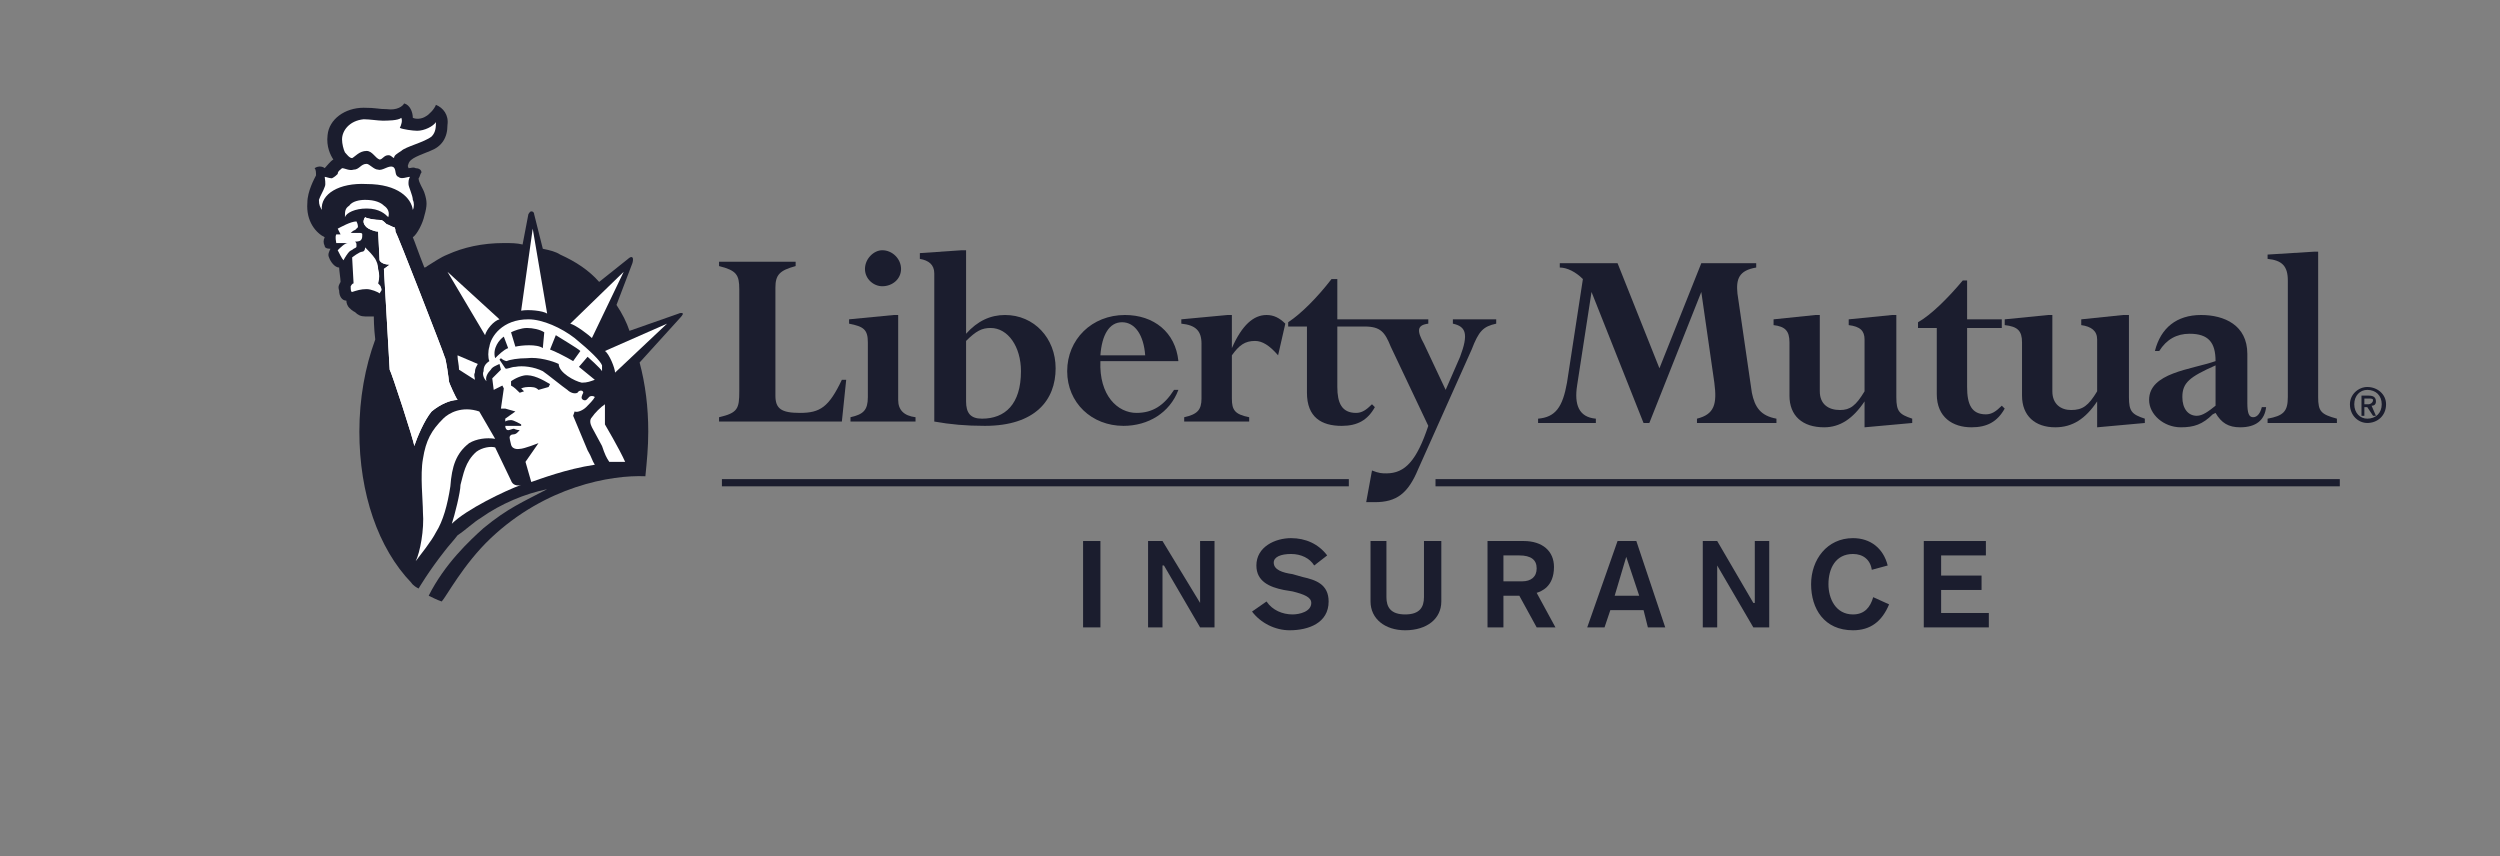 <svg width="184" height="63" viewBox="0 0 184 63" fill="none" xmlns="http://www.w3.org/2000/svg">
<rect x="0" y="0" width="184" height="63" fill="#808080" stroke="none"/>
<path d="M57.07 29.118C57.07 30.072 57.493 30.39 58.875 30.39C60.364 30.39 61.002 29.966 61.961 27.953C62.28 27.953 62.28 27.953 62.28 27.953C61.961 31.026 61.961 31.026 61.961 31.026C52.922 31.026 52.922 31.026 52.922 31.026C52.922 30.708 52.922 30.708 52.922 30.708C54.303 30.39 54.411 30.072 54.411 28.8C54.411 21.278 54.411 21.278 54.411 21.278C54.411 20.22 54.199 19.902 52.922 19.583C52.922 19.265 52.922 19.265 52.922 19.265C58.559 19.265 58.559 19.265 58.559 19.265C58.559 19.583 58.559 19.583 58.559 19.583C57.389 19.902 57.07 20.22 57.07 21.171V29.118Z" fill="#02041A" fill-opacity="0.8"/>
<path d="M66.106 29.436C66.106 30.178 66.532 30.602 67.383 30.708C67.383 31.026 67.383 31.026 67.383 31.026C62.596 31.026 62.596 31.026 62.596 31.026C62.596 30.708 62.596 30.708 62.596 30.708C63.554 30.496 63.874 30.178 63.874 29.225C63.874 25.197 63.874 25.197 63.874 25.197C63.874 24.246 63.554 24.032 62.492 23.821C62.492 23.502 62.492 23.502 62.492 23.502C65.786 23.184 65.786 23.184 65.786 23.184C66.106 23.184 66.106 23.184 66.106 23.184V29.436ZM64.936 18.418C65.682 18.418 66.317 19.054 66.317 19.794C66.317 20.538 65.682 21.067 64.936 21.067C64.301 21.067 63.662 20.538 63.662 19.794C63.662 19.054 64.301 18.418 64.936 18.418Z" fill="#02041A" fill-opacity="0.8"/>
<path d="M71.103 25.093C71.846 24.35 72.273 24.139 72.911 24.139C74.185 24.139 75.143 25.515 75.143 27.318C75.143 29.754 73.973 30.814 72.273 30.814C71.422 30.814 71.103 30.39 71.103 29.542V25.093ZM71.103 18.418C70.784 18.418 70.784 18.418 70.784 18.418C67.701 18.629 67.701 18.629 67.701 18.629C67.701 19.054 67.701 19.054 67.701 19.054C68.336 19.158 68.763 19.476 68.763 20.113C68.763 31.026 68.763 31.026 68.763 31.026C69.933 31.237 71.103 31.343 72.484 31.343C76.205 31.343 77.694 29.436 77.694 27.107C77.694 24.879 76.098 23.184 73.973 23.184C72.911 23.184 71.953 23.61 71.103 24.564V18.418Z" fill="#02041A" fill-opacity="0.8"/>
<path d="M80.989 26.152C81.096 24.668 81.627 23.717 82.585 23.717C83.54 23.717 84.178 24.668 84.286 26.152H80.989ZM86.73 26.578C86.518 24.457 84.925 23.184 82.797 23.184C80.353 23.184 78.545 24.986 78.545 27.318C78.545 29.648 80.353 31.343 82.689 31.343C84.498 31.343 86.094 30.39 86.73 28.695C86.41 28.695 86.41 28.695 86.41 28.695C85.668 29.86 84.817 30.39 83.647 30.39C82.266 30.39 80.884 29.118 80.989 26.578H86.73Z" fill="#02041A" fill-opacity="0.8"/>
<path d="M94.068 26.152C93.429 25.412 92.898 25.093 92.367 25.093C91.621 25.093 91.197 25.412 90.666 26.152C90.666 29.33 90.666 29.33 90.666 29.33C90.666 30.178 90.878 30.496 91.94 30.708C91.94 31.026 91.94 31.026 91.94 31.026C87.157 31.026 87.157 31.026 87.157 31.026C87.157 30.708 87.157 30.708 87.157 30.708C88.115 30.496 88.431 30.178 88.431 29.33C88.431 25.305 88.431 25.305 88.431 25.305C88.431 24.35 88.007 23.928 86.945 23.821C86.945 23.502 86.945 23.502 86.945 23.502C90.347 23.184 90.347 23.184 90.347 23.184C90.666 23.184 90.666 23.184 90.666 23.184C90.666 25.623 90.666 25.623 90.666 25.623C91.409 23.928 92.26 23.184 93.218 23.184C93.749 23.184 94.172 23.399 94.599 23.821L94.068 26.152Z" fill="#02041A" fill-opacity="0.8"/>
<path d="M106.932 23.502C106.932 23.821 106.932 23.821 106.932 23.821C107.89 24.032 108.101 24.564 107.463 26.259C106.401 28.695 106.4 28.695 106.4 28.695C104.804 25.305 104.804 25.305 104.804 25.305C104.273 24.35 104.273 23.928 105.123 23.821C105.123 23.502 105.123 23.502 105.123 23.502C100.763 23.502 100.763 23.502 100.763 23.502C100.659 23.502 100.659 23.502 100.659 23.502C98.427 23.502 98.427 23.502 98.427 23.502C98.427 20.538 98.427 20.538 98.427 20.538C98.001 20.538 98.001 20.538 98.001 20.538C96.938 21.915 95.769 23.081 94.811 23.717C94.811 24.032 94.811 24.032 94.811 24.032C96.192 24.032 96.192 24.032 96.192 24.032C96.192 28.907 96.192 28.907 96.192 28.907C96.192 30.708 97.258 31.344 98.747 31.344C99.913 31.344 100.659 30.919 101.19 29.966C100.979 29.754 100.979 29.754 100.979 29.754C100.552 30.178 100.232 30.39 99.809 30.39C98.747 30.39 98.427 29.648 98.427 28.483C98.427 24.032 98.427 24.032 98.427 24.032C100.448 24.032 100.448 24.032 100.448 24.032C101.617 24.032 101.933 24.457 102.36 25.515C105.123 31.344 105.123 31.344 105.123 31.344C104.273 33.886 103.422 34.84 102.041 34.84C101.721 34.84 101.51 34.84 100.979 34.628C100.552 36.959 100.552 36.959 100.552 36.959C100.763 36.959 100.979 36.959 101.19 36.959C102.784 36.959 103.634 36.323 104.38 34.522C108.313 25.727 108.313 25.727 108.313 25.727C108.844 24.35 109.163 24.032 110.121 23.821C110.121 23.502 110.121 23.502 110.121 23.502H106.932Z" fill="#02041A" fill-opacity="0.8"/>
<path d="M128.937 28.907C129.153 29.966 129.576 30.602 130.746 30.814C130.746 31.131 130.746 31.131 130.746 31.131C124.897 31.131 124.897 31.131 124.897 31.131C124.897 30.814 124.897 30.814 124.897 30.814C126.175 30.496 126.386 29.754 126.175 28.165C125.216 21.489 125.216 21.489 125.216 21.489C121.391 31.131 121.391 31.131 121.391 31.131C120.964 31.131 120.964 31.131 120.964 31.131C117.136 21.489 117.136 21.489 117.136 21.489C116.074 28.377 116.074 28.377 116.074 28.377C115.862 29.754 116.181 30.708 117.455 30.814C117.455 31.131 117.455 31.131 117.455 31.131C113.203 31.131 113.203 31.131 113.203 31.131C113.203 30.814 113.203 30.814 113.203 30.814C114.481 30.708 115.012 29.966 115.331 28.165C116.501 20.538 116.501 20.538 116.501 20.538C115.97 20.005 115.331 19.691 114.8 19.691C114.8 19.372 114.8 19.372 114.8 19.372C119.052 19.372 119.052 19.372 119.052 19.372C122.134 27.107 122.134 27.107 122.134 27.107C125.216 19.372 125.216 19.372 125.216 19.372C129.257 19.372 129.257 19.372 129.257 19.372C129.257 19.691 129.257 19.691 129.257 19.691C127.983 19.902 127.768 20.538 127.875 21.596L128.937 28.907Z" fill="#02041A" fill-opacity="0.8"/>
<path d="M131.705 25.197C131.705 24.35 131.386 24.032 130.535 23.928C130.535 23.503 130.535 23.503 130.535 23.503C133.617 23.184 133.617 23.184 133.617 23.184C133.937 23.184 133.937 23.184 133.937 23.184C133.937 28.801 133.937 28.801 133.937 28.801C133.937 29.754 134.575 30.178 135.426 30.178C136.169 30.178 136.596 29.86 137.231 28.801C137.231 24.986 137.231 24.986 137.231 24.986C137.231 24.35 136.915 24.032 136.065 23.928C136.065 23.503 136.065 23.503 136.065 23.503C139.251 23.184 139.251 23.184 139.251 23.184C139.57 23.184 139.57 23.184 139.57 23.184C139.57 29.225 139.57 29.225 139.57 29.225C139.57 30.284 139.786 30.496 140.74 30.814C140.74 31.132 140.74 31.132 140.74 31.132C137.231 31.45 137.231 31.45 137.231 31.45C137.231 29.542 137.231 29.542 137.231 29.542C136.38 30.814 135.426 31.45 134.256 31.45C132.659 31.45 131.705 30.602 131.705 29.119V25.197Z" fill="#02041A" fill-opacity="0.8"/>
<path d="M142.547 24.139C141.166 24.139 141.166 24.139 141.166 24.139C141.166 23.717 141.166 23.717 141.166 23.717C142.12 23.184 143.398 21.915 144.46 20.642C144.779 20.642 144.779 20.642 144.779 20.642C144.779 23.503 144.779 23.503 144.779 23.503C147.331 23.503 147.331 23.503 147.331 23.503C147.331 24.139 147.331 24.139 147.331 24.139C144.779 24.139 144.779 24.139 144.779 24.139C144.779 28.483 144.779 28.483 144.779 28.483C144.779 29.754 145.099 30.496 146.161 30.496C146.588 30.496 146.907 30.284 147.331 29.86C147.546 30.072 147.546 30.072 147.546 30.072C147.011 31.026 146.268 31.45 145.099 31.45C143.717 31.45 142.547 30.708 142.547 29.013V24.139Z" fill="#02041A" fill-opacity="0.8"/>
<path d="M148.821 25.197C148.821 24.35 148.501 24.032 147.547 23.928C147.547 23.503 147.547 23.503 147.547 23.503C150.733 23.184 150.733 23.184 150.733 23.184C151.053 23.184 151.053 23.184 151.053 23.184C151.053 28.801 151.053 28.801 151.053 28.801C151.053 29.754 151.691 30.178 152.434 30.178C153.288 30.178 153.711 29.86 154.35 28.801C154.35 24.986 154.35 24.986 154.35 24.986C154.35 24.35 153.923 24.032 153.18 23.928C153.18 23.503 153.18 23.503 153.18 23.503C156.263 23.184 156.263 23.184 156.263 23.184C156.69 23.184 156.69 23.184 156.69 23.184C156.69 29.225 156.69 29.225 156.69 29.225C156.69 30.284 156.901 30.496 157.859 30.814C157.859 31.132 157.859 31.132 157.859 31.132C154.35 31.45 154.35 31.45 154.35 31.45C154.35 29.542 154.35 29.542 154.35 29.542C153.5 30.814 152.542 31.45 151.268 31.45C149.779 31.45 148.821 30.602 148.821 29.119V25.197Z" fill="#02041A" fill-opacity="0.8"/>
<path d="M163.065 29.86C162.534 30.284 162.11 30.602 161.683 30.602C161.044 30.602 160.621 30.072 160.621 29.225C160.621 28.165 161.152 27.741 163.065 26.892V29.86ZM165.404 26.045C165.404 23.928 163.703 23.184 162.002 23.184C160.194 23.184 159.028 24.139 158.601 25.834C158.92 25.834 158.92 25.834 158.92 25.834C159.451 24.986 160.194 24.564 161.152 24.564C162.534 24.564 163.065 25.197 163.065 26.578C161.26 27.21 158.174 27.425 158.174 29.436C158.174 30.496 159.24 31.45 160.513 31.45C161.471 31.45 162.11 31.237 162.853 30.496C163.065 30.39 163.065 30.39 163.065 30.39C163.492 31.132 164.023 31.45 164.873 31.45C166.043 31.45 166.681 30.919 166.786 29.966C166.47 29.966 166.47 29.966 166.47 29.966C166.362 30.39 166.15 30.708 165.831 30.708C165.512 30.708 165.404 30.39 165.404 29.648V26.045Z" fill="#02041A" fill-opacity="0.8"/>
<path d="M168.384 20.642C168.384 19.583 167.957 19.158 166.895 19.054C166.895 18.736 166.895 18.736 166.895 18.736C170.296 18.525 170.296 18.525 170.296 18.525C170.616 18.525 170.616 18.525 170.616 18.525C170.616 29.224 170.616 29.224 170.616 29.224C170.616 30.284 170.827 30.496 171.997 30.814C171.997 31.131 171.997 31.131 171.997 31.131C166.895 31.131 166.895 31.131 166.895 31.131C166.895 30.814 166.895 30.814 166.895 30.814C168.064 30.602 168.384 30.284 168.384 29.224V20.642Z" fill="#02041A" fill-opacity="0.8"/>
<path d="M50.263 23.081C50.159 22.973 49.947 23.081 49.947 23.081C46.33 24.35 46.33 24.35 46.33 24.35C46.117 23.717 45.799 23.081 45.373 22.444C46.543 19.372 46.543 19.372 46.543 19.372C46.543 19.372 46.649 19.054 46.543 18.947C46.437 18.843 46.224 19.054 46.224 19.054C44.098 20.749 44.098 20.749 44.098 20.749C43.353 19.902 42.397 19.265 41.227 18.736C40.908 18.525 40.483 18.418 39.951 18.311C39.314 15.768 39.314 15.768 39.314 15.768C39.314 15.768 39.314 15.557 39.101 15.557C38.995 15.557 38.888 15.768 38.888 15.768C38.463 17.996 38.463 17.996 38.463 17.996C38.038 17.889 37.612 17.889 37.081 17.889C35.486 17.889 34.104 18.207 32.934 18.736C32.403 18.947 31.977 19.265 31.446 19.584C31.446 19.584 31.34 19.691 31.233 19.691C30.808 18.629 30.489 17.678 30.383 17.463C30.702 17.252 31.127 16.405 31.233 15.876C31.446 15.135 31.446 14.817 31.233 14.181C31.127 13.862 30.808 13.437 30.808 13.122C30.914 13.015 30.914 12.804 31.02 12.697C31.02 12.486 30.808 12.378 30.595 12.378C30.383 12.275 30.276 12.378 30.064 12.378C30.064 12.275 29.957 12.275 30.064 12.06C30.17 11.638 30.914 11.424 31.659 11.109C32.509 10.791 32.934 10.154 32.934 9.2C33.041 8.459 32.615 7.93 32.084 7.716C31.977 8.034 31.552 8.459 31.34 8.563C31.02 8.778 30.595 8.778 30.383 8.67C30.383 8.248 30.17 7.716 29.745 7.612C29.639 7.823 29.213 8.141 28.469 8.034C27.831 8.034 27.725 7.93 26.768 7.93C25.386 7.93 24.216 8.778 24.11 9.943C24.004 10.791 24.323 11.424 24.535 11.742C24.323 11.849 24.004 12.275 23.898 12.378C23.791 12.275 23.472 12.168 23.153 12.378C23.259 12.486 23.259 12.697 23.259 12.908C23.153 13.122 22.622 14.073 22.622 14.921C22.515 16.297 23.259 17.145 23.898 17.463C23.791 17.678 23.791 17.889 23.898 18.1C23.898 18.207 24.004 18.311 24.323 18.311C24.216 18.525 24.11 18.736 24.216 18.947C24.323 19.265 24.642 19.691 24.961 19.691C24.961 19.902 25.067 20.538 25.067 20.749C24.961 20.96 24.854 21.067 24.961 21.386C24.961 21.808 25.173 22.126 25.492 22.126C25.492 22.337 25.598 22.551 25.705 22.655C25.811 22.762 25.917 22.866 26.13 22.973C26.343 23.184 26.555 23.291 26.874 23.291C27.087 23.291 27.406 23.291 27.512 23.291C27.512 23.291 27.512 24.139 27.619 24.986C26.874 27 26.449 29.331 26.449 31.767C26.449 36.323 27.831 40.349 30.276 42.892C30.276 42.892 30.383 43.103 30.808 43.315C30.808 43.315 31.552 42.044 32.722 40.561C33.041 40.137 33.36 39.819 33.679 39.395C34.317 38.972 34.848 38.442 35.38 38.124C36.868 37.065 38.676 36.323 40.27 36.005C38.463 36.959 37.4 37.382 35.592 38.866C34.529 39.819 32.722 41.514 31.552 43.845C31.765 43.951 32.19 44.163 32.509 44.269C32.828 43.951 34.104 41.514 36.124 39.607C40.164 35.793 44.948 34.946 47.5 35.052C47.606 33.992 47.712 32.933 47.712 31.767C47.712 29.966 47.5 28.271 47.075 26.681C50.051 23.399 50.051 23.399 50.051 23.399C50.051 23.399 50.263 23.184 50.263 23.081Z" fill="#02041A" fill-opacity="0.8"/>
<path d="M27.937 21.597C27.831 21.489 27.299 21.278 26.98 21.278C26.555 21.278 26.236 21.386 25.917 21.489C25.811 21.489 25.811 21.278 25.811 21.067C25.917 20.856 26.023 20.856 26.023 20.856C25.917 18.947 25.917 18.947 25.917 18.947C25.917 18.947 26.448 18.525 26.661 18.525C26.767 18.525 26.874 18.418 26.874 18.207C27.086 18.418 27.405 18.736 27.618 19.054C27.724 19.265 27.831 19.476 27.831 19.794C27.937 20.113 27.937 20.538 27.831 20.856C27.937 20.96 28.043 21.067 28.043 21.171C28.149 21.386 28.043 21.386 27.937 21.597Z" fill="white"/>
<path d="M45.268 27.425C45.268 27.107 44.842 26.045 44.523 25.834C49.093 23.821 49.093 23.821 49.093 23.821L45.268 27.425Z" fill="white"/>
<path d="M32.935 20.005C36.763 23.502 36.763 23.502 36.763 23.502C36.337 23.61 35.806 24.246 35.7 24.668L32.935 20.005Z" fill="white"/>
<path d="M35.166 26.788C35.06 26.999 34.953 27.107 34.953 27.425C34.847 27.635 34.953 27.741 34.953 27.953C33.784 27.21 33.784 27.21 33.784 27.21C33.784 26.892 33.678 26.47 33.678 26.259V26.152L35.166 26.788Z" fill="white"/>
<path d="M28.681 27.21C28.681 26.999 28.256 20.005 28.256 19.794C28.681 19.476 28.681 19.476 28.681 19.476C28.362 19.476 28.043 19.372 27.937 19.158C27.831 17.041 27.831 17.041 27.831 17.041C27.512 17.041 27.086 16.83 26.98 16.723C26.767 16.512 26.661 16.297 26.874 15.983C26.98 16.086 27.618 16.194 28.043 16.194C28.149 16.194 28.362 16.404 28.468 16.512C28.575 16.512 28.894 16.723 29 16.723C29.106 16.723 29.106 17.041 29.106 17.041C29.213 17.145 32.721 26.152 32.721 26.259C32.827 26.363 33.04 27.953 33.04 28.059C33.04 28.165 33.572 29.33 33.678 29.436C33.146 29.436 32.402 29.754 31.765 30.284C31.233 30.919 30.701 32.191 30.488 32.827C30.488 32.509 28.787 27.318 28.681 27.21Z" fill="white"/>
<path d="M33.147 35.793C32.935 37.17 32.616 38.336 32.084 39.183C31.765 39.819 30.915 40.879 30.596 41.302C30.915 40.667 31.234 38.972 31.128 37.7C31.128 36.853 30.915 34.946 31.128 33.78C31.34 32.403 31.765 31.661 32.616 30.814C33.041 30.39 33.998 29.86 35.274 30.284C36.443 32.297 36.443 32.297 36.443 32.297C35.805 32.191 35.061 32.297 34.529 32.615C33.573 33.356 33.254 34.31 33.147 35.793Z" fill="white"/>
<path d="M33.254 38.548C33.466 37.912 33.892 36.217 33.892 35.687C34.104 34.946 34.211 33.992 35.061 33.25C35.486 32.933 36.124 32.827 36.444 32.933C37.613 35.369 37.613 35.369 37.613 35.369C37.719 35.687 38.038 35.793 38.357 35.687C37.188 36.111 34.317 37.488 33.254 38.548Z" fill="white"/>
<path d="M43.566 30.708C43.354 30.919 43.46 31.237 43.566 31.449C43.673 31.661 44.31 32.827 44.31 32.827C44.523 33.462 44.629 33.674 44.842 33.992C45.161 33.992 45.586 33.992 46.011 33.992C45.586 33.038 44.523 31.237 44.523 31.237C44.523 29.754 44.523 29.754 44.523 29.754C44.204 29.966 43.779 30.39 43.566 30.708Z" fill="white"/>
<path d="M38.357 22.866C38.889 22.762 39.952 22.866 40.271 23.08C39.208 16.83 39.208 16.83 39.208 16.83L38.357 22.866Z" fill="white"/>
<path d="M29.106 17.041C29.106 17.041 29.106 16.723 29 16.723C28.894 16.723 28.575 16.512 28.468 16.512C28.362 16.404 28.149 16.194 28.043 16.194C27.618 16.194 26.98 16.086 26.874 15.983C26.661 16.297 26.767 16.512 26.98 16.723C27.086 16.83 27.512 17.041 27.831 17.041C27.937 19.158 27.937 19.158 27.937 19.158C28.043 19.372 28.362 19.476 28.681 19.476C28.256 19.794 28.256 19.794 28.256 19.794C28.256 20.005 28.681 26.999 28.681 27.21C28.787 27.318 30.488 32.509 30.488 32.827C30.701 32.191 31.233 30.919 31.765 30.284C32.402 29.754 33.146 29.436 33.678 29.436C33.572 29.33 33.04 28.165 33.04 28.059C33.04 27.953 32.827 26.363 32.721 26.259C32.721 26.152 29.213 17.145 29.106 17.041Z" fill="white"/>
<path d="M26.981 15.346C27.938 15.346 28.363 15.768 28.576 15.983C28.683 15.664 28.576 15.346 28.257 15.135C28.044 14.921 27.619 14.71 26.875 14.71C26.45 14.71 25.918 14.817 25.706 15.135C25.387 15.346 25.387 15.557 25.387 15.983C25.493 15.664 26.131 15.346 26.981 15.346Z" fill="white"/>
<path d="M25.174 10.262C25.174 10.576 25.28 11.002 25.387 11.213C25.493 11.32 25.706 11.638 25.918 11.638C26.131 11.531 26.45 11.109 26.981 11.109C27.406 11.109 27.619 11.638 27.938 11.742C28.151 11.742 28.257 11.424 28.576 11.424C28.789 11.424 28.789 11.531 29.001 11.638C29.001 11.424 29.214 11.32 29.533 11.109C29.852 10.791 31.234 10.473 31.766 10.047C32.084 9.729 32.084 9.307 32.084 8.989C31.872 9.307 31.234 9.625 30.703 9.625C30.384 9.625 29.639 9.518 29.427 9.414C29.533 9.2 29.639 8.881 29.533 8.67C29.32 8.881 28.47 8.881 28.151 8.881C27.832 8.881 27.194 8.778 26.769 8.778C25.706 8.881 25.174 9.625 25.174 10.262Z" fill="white"/>
<path d="M26.981 13.544C29.32 13.544 30.277 14.602 30.384 15.45C30.49 15.239 30.49 14.921 30.384 14.71C30.384 14.391 30.065 13.755 30.065 13.544C30.065 13.333 30.065 13.226 30.171 13.015C29.958 13.015 29.533 13.226 29.32 13.015C29.001 12.908 29.214 12.378 28.895 12.275C28.576 12.167 28.151 12.589 27.832 12.486C27.513 12.486 27.194 12.06 26.981 12.06C26.556 12.06 26.45 12.486 26.025 12.486C25.706 12.589 25.387 12.378 25.174 12.378C25.068 12.486 24.855 12.589 24.855 12.804C24.749 12.908 24.642 13.015 24.43 13.122C24.217 13.122 24.004 13.015 23.898 13.015C23.898 13.122 24.004 13.544 23.898 13.755C23.792 14.073 23.579 14.391 23.473 14.71C23.473 15.135 23.579 15.239 23.685 15.45C23.579 14.284 24.961 13.437 26.981 13.544Z" fill="white"/>
<path d="M25.599 17.889C25.386 17.889 25.067 18.207 24.855 18.418C24.961 18.629 25.174 19.054 25.28 19.158C25.386 18.947 25.599 18.629 25.705 18.525C25.812 18.418 25.918 18.418 26.024 18.311C26.237 18.207 26.237 18.207 26.237 18.1C26.237 17.889 26.237 17.889 26.131 17.781C26.237 17.781 26.45 17.781 26.556 17.678C26.662 17.57 26.662 17.463 26.662 17.252C26.662 17.145 26.556 17.145 26.45 17.145C26.343 17.145 25.918 17.145 25.812 17.145C25.812 17.145 26.024 16.934 26.131 16.934C26.237 16.83 26.237 16.83 26.343 16.723C26.343 16.616 26.343 16.512 26.237 16.297C25.812 16.297 25.067 16.723 24.855 16.83C25.067 17.252 25.067 17.252 25.067 17.252C24.748 17.252 24.748 17.252 24.748 17.252C24.642 17.463 24.748 17.781 24.748 17.889C25.067 17.889 25.386 17.889 25.599 17.889Z" fill="white"/>
<path d="M44.31 26.892C44.204 26.577 43.46 25.834 42.291 24.879C41.334 24.139 39.951 23.502 38.888 23.502C36.975 23.502 36.124 24.775 36.018 25.515C35.911 25.834 35.911 26.363 36.018 26.577C35.699 26.788 35.592 26.999 35.592 27.318C35.486 27.529 35.592 27.847 35.805 28.059C35.699 27.741 35.911 27.425 36.124 27.21C36.23 26.999 36.549 26.892 36.762 26.788C36.868 27.21 36.868 27.21 36.868 27.21C36.656 27.425 36.337 27.741 36.23 27.847C36.337 28.695 36.337 28.695 36.337 28.695C36.975 28.377 36.975 28.377 36.975 28.377C37.081 28.589 37.081 28.589 37.081 28.589C36.868 30.072 36.868 30.072 36.868 30.072C37.187 30.072 37.187 30.072 37.187 30.072C37.932 30.284 37.932 30.284 37.932 30.284C37.187 30.814 37.187 30.814 37.187 30.814C37.187 31.026 37.187 31.026 37.187 31.026C37.187 31.026 37.294 30.919 37.613 30.919C37.825 30.919 38.357 31.237 38.357 31.237C38.357 31.343 38.357 31.343 38.357 31.343C38.144 31.343 38.144 31.343 38.144 31.343C37.187 31.343 37.187 31.343 37.187 31.343C37.187 31.555 37.294 31.661 37.4 31.661C37.506 31.661 37.719 31.555 37.825 31.555C37.825 31.555 38.038 31.661 38.251 31.661C38.038 31.873 38.038 31.873 38.038 31.873C38.038 31.873 37.932 31.979 37.719 31.979C37.613 31.979 37.506 32.085 37.506 32.191C37.506 32.297 37.613 32.721 37.613 32.721C37.719 33.145 38.251 33.038 38.251 33.038C38.569 33.038 39.632 32.615 39.632 32.615C38.676 33.992 38.676 33.992 38.676 33.992C39.101 35.475 39.101 35.475 39.101 35.475C39.739 35.263 41.653 34.522 43.779 34.204C43.566 33.886 43.566 33.674 43.247 33.145C42.184 30.602 42.184 30.602 42.184 30.602C42.291 30.284 42.291 30.284 42.291 30.284C42.503 30.39 42.929 30.178 43.141 29.966C43.354 29.754 43.673 29.436 43.779 29.224C43.673 29.118 43.46 29.118 43.354 29.224C43.247 29.33 43.141 29.542 42.929 29.436C42.716 29.33 42.822 29.118 42.929 28.907C42.929 28.695 42.61 28.695 42.503 28.907C42.291 29.012 41.972 28.907 41.759 28.695C41.44 28.483 40.27 27.529 39.951 27.318C39.314 26.999 38.463 26.892 37.932 26.999C37.613 26.999 37.294 27.21 37.187 27.107C36.762 26.47 36.762 26.47 36.762 26.47C36.868 26.363 36.868 26.363 36.868 26.363C36.975 26.47 37.187 26.577 37.294 26.577C37.506 26.47 38.144 26.363 38.782 26.363C39.632 26.259 40.696 26.577 41.121 26.788C41.121 27.425 42.291 28.059 42.822 28.165C43.247 28.165 43.46 28.059 43.779 27.953C42.61 26.999 42.61 26.999 42.61 26.999C43.247 26.259 43.247 26.259 43.247 26.259C43.247 26.259 44.204 27.107 44.31 27.318C44.31 27.21 44.31 26.999 44.31 26.892ZM37.613 28.059C37.613 28.059 38.038 27.741 38.569 27.635C39.207 27.529 39.951 27.953 40.483 28.271C40.377 28.483 40.377 28.483 40.377 28.483C39.632 28.695 39.632 28.695 39.632 28.695C39.42 28.483 39.207 28.483 38.888 28.483C38.569 28.483 38.357 28.589 38.357 28.589C38.569 28.8 38.569 28.8 38.569 28.8C38.251 28.907 38.251 28.907 38.251 28.907C38.038 28.695 37.825 28.483 37.613 28.377V28.059ZM36.443 26.363C36.23 25.623 36.762 24.986 37.081 24.775C37.4 25.623 37.4 25.623 37.4 25.623C37.081 25.726 36.656 26.152 36.443 26.363ZM39.951 25.623C39.526 25.305 38.357 25.412 37.932 25.515C37.613 24.457 37.613 24.457 37.613 24.457C37.825 24.35 38.357 24.139 38.782 24.139C39.207 24.139 39.739 24.246 40.058 24.457L39.951 25.623ZM42.184 26.577C41.653 26.259 40.802 25.834 40.483 25.726C40.908 24.668 40.908 24.668 40.908 24.668C41.227 24.879 42.503 25.623 42.716 25.834L42.184 26.577Z" fill="white"/>
<path d="M41.971 23.821C42.396 23.928 43.353 24.668 43.565 24.879C45.904 20.005 45.904 20.005 45.904 20.005L41.971 23.821Z" fill="white"/>
<path d="M174.232 28.483C174.975 28.483 175.614 29.012 175.614 29.754C175.614 30.602 174.975 31.131 174.232 31.131C173.594 31.131 172.955 30.602 172.955 29.754C172.955 29.012 173.594 28.483 174.232 28.483ZM174.232 30.814C174.868 30.814 175.295 30.39 175.295 29.754C175.295 29.118 174.868 28.695 174.232 28.695C173.698 28.695 173.274 29.118 173.274 29.754C173.274 30.39 173.698 30.814 174.232 30.814ZM173.805 29.118C174.337 29.118 174.337 29.118 174.337 29.118C174.656 29.118 174.868 29.224 174.868 29.542C174.868 29.754 174.764 29.86 174.548 29.86C174.868 30.602 174.868 30.602 174.868 30.602C174.656 30.602 174.656 30.602 174.656 30.602C174.232 29.966 174.232 29.966 174.232 29.966C174.017 29.966 174.017 29.966 174.017 29.966C174.017 30.602 174.017 30.602 174.017 30.602C173.805 30.602 173.805 30.602 173.805 30.602V29.118ZM174.017 29.754C174.337 29.754 174.337 29.754 174.337 29.754C174.444 29.754 174.656 29.648 174.656 29.436C174.656 29.33 174.444 29.33 174.337 29.33C174.017 29.33 174.017 29.33 174.017 29.33V29.754Z" fill="#02041A" fill-opacity="0.8"/>
<path d="M53.133 35.793H99.274V35.263H53.133V35.793Z" fill="#02041A" fill-opacity="0.8"/>
<path d="M105.654 35.793H172.209V35.263H105.654V35.793Z" fill="#02041A" fill-opacity="0.8"/>
<path d="M79.715 46.176H80.991V39.819H79.715V46.176Z" fill="#02041A" fill-opacity="0.8"/>
<path d="M84.498 39.819H85.56L88.327 44.375V39.819H89.389V46.176H88.327L85.668 41.62H85.56V46.176H84.498V39.819Z" fill="#02041A" fill-opacity="0.8"/>
<path d="M93.216 44.269C93.639 44.904 94.386 45.222 95.129 45.222C95.66 45.222 96.51 45.011 96.51 44.375C96.51 43.951 95.979 43.739 95.129 43.527C94.49 43.421 94.49 43.421 94.49 43.421C93.428 43.209 92.47 42.786 92.47 41.62C92.47 40.243 93.855 39.607 95.021 39.607C96.087 39.607 97.041 40.031 97.68 40.879C96.725 41.62 96.725 41.62 96.725 41.62C96.406 41.09 95.767 40.773 95.021 40.773C94.278 40.773 93.747 40.984 93.747 41.408C93.747 41.938 94.386 42.15 95.129 42.256C95.875 42.468 95.875 42.468 95.875 42.468C96.829 42.68 97.787 42.998 97.787 44.269C97.787 45.858 96.298 46.388 94.917 46.388C93.855 46.388 92.789 45.858 92.15 45.011L93.216 44.269Z" fill="#02041A" fill-opacity="0.8"/>
<path d="M106.081 44.269C106.081 45.54 105.019 46.388 103.422 46.388C101.933 46.388 100.871 45.54 100.871 44.269C100.871 39.819 100.871 39.819 100.871 39.819C102.041 39.819 102.041 39.819 102.041 39.819C102.041 43.951 102.041 43.951 102.041 43.951C102.041 44.693 102.36 45.222 103.422 45.222C104.488 45.222 104.804 44.693 104.804 43.951C104.804 39.819 104.804 39.819 104.804 39.819C106.081 39.819 106.081 39.819 106.081 39.819V44.269Z" fill="#02041A" fill-opacity="0.8"/>
<path d="M109.482 39.819C112.141 39.819 112.141 39.819 112.141 39.819C113.523 39.819 114.373 40.561 114.373 41.726C114.373 43.209 113.415 43.527 113.099 43.633C114.481 46.176 114.481 46.176 114.481 46.176C113.099 46.176 113.099 46.176 113.099 46.176C111.822 43.845 111.822 43.845 111.822 43.845C110.652 43.845 110.652 43.845 110.652 43.845C110.652 46.176 110.652 46.176 110.652 46.176C109.482 46.176 109.482 46.176 109.482 46.176V39.819ZM110.652 42.786C112.034 42.786 112.034 42.786 112.034 42.786C112.672 42.786 113.099 42.468 113.099 41.832C113.099 41.196 112.672 40.879 111.822 40.879C110.652 40.879 110.652 40.879 110.652 40.879V42.786Z" fill="#02041A" fill-opacity="0.8"/>
<path d="M119.052 39.819H120.434L122.561 46.176H121.284L120.965 44.904H118.521L118.094 46.176H116.82L119.052 39.819ZM119.691 40.984L118.84 43.845H120.645L119.691 40.984Z" fill="#02041A" fill-opacity="0.8"/>
<path d="M125.324 39.819H126.386L129.045 44.375H129.153V39.819H130.215V46.176H129.045L126.386 41.62V46.176H125.324V39.819Z" fill="#02041A" fill-opacity="0.8"/>
<path d="M137.764 41.938C137.657 41.196 137.126 40.773 136.379 40.773C135.105 40.773 134.574 41.832 134.574 42.998C134.574 44.057 135.105 45.222 136.379 45.222C137.23 45.222 137.657 44.693 137.868 43.951C139.038 44.481 139.038 44.481 139.038 44.481C138.507 45.752 137.657 46.388 136.379 46.388C134.255 46.388 133.297 44.798 133.297 42.998C133.297 41.196 134.467 39.607 136.379 39.607C137.657 39.607 138.615 40.349 138.934 41.62L137.764 41.938Z" fill="#02041A" fill-opacity="0.8"/>
<path d="M141.59 39.819H146.161V40.879H142.867V42.362H145.842V43.421H142.867V45.116H146.377V46.176H141.59V39.819Z" fill="#02041A" fill-opacity="0.8"/>
</svg>
